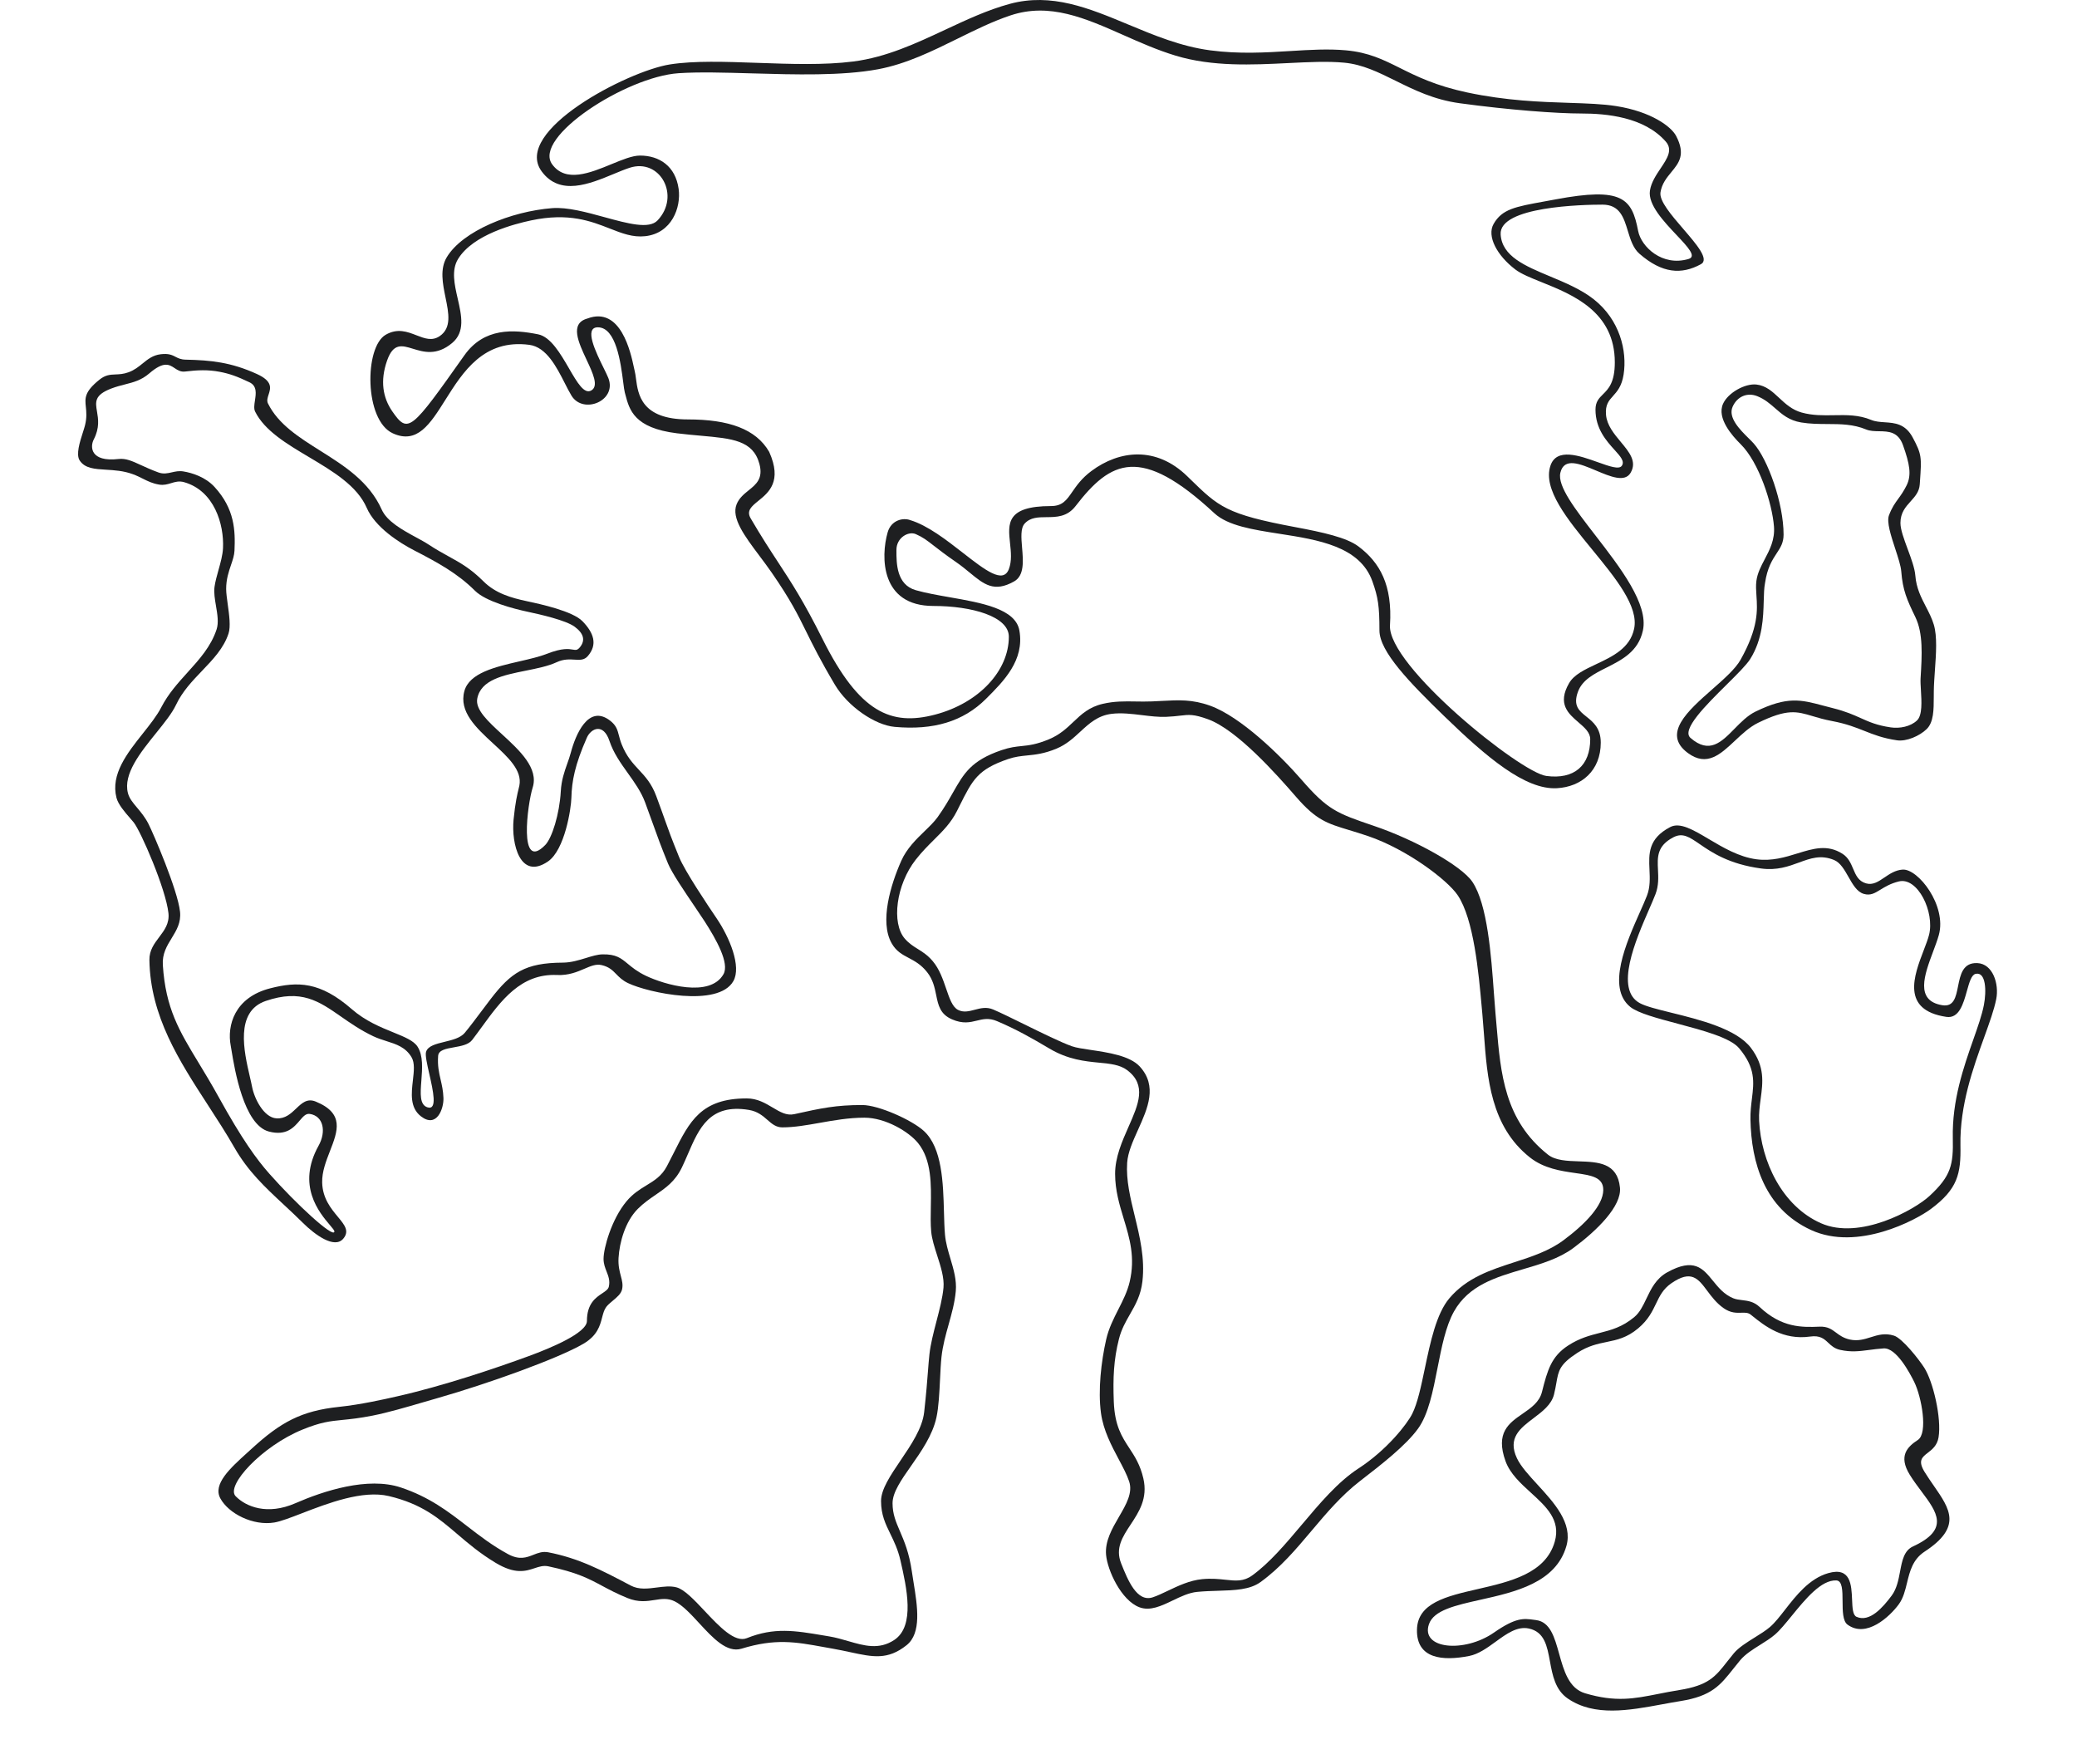 <svg width="524" height="445" viewBox="0 0 524 445" fill="none" xmlns="http://www.w3.org/2000/svg">
<path fill-rule="evenodd" clip-rule="evenodd" d="M112.403 75.068C111.688 71.567 110.93 67.858 112.719 64.883C116.707 58.252 128.981 53.31 139.306 52.505C143.127 52.207 147.965 53.535 152.518 54.785C158.369 56.391 163.749 57.867 165.894 55.599C171.758 49.399 166.529 39.793 158.804 42.337C157.588 42.737 156.243 43.296 154.822 43.886C148.731 46.413 141.253 49.517 136.648 43.221C129.222 33.069 158.309 17.944 168.996 16.255C175.103 15.289 182.991 15.568 191.18 15.858C199.411 16.15 207.947 16.452 215.284 15.511C223.606 14.445 231.09 10.947 238.48 7.493C243.86 4.978 249.19 2.487 254.757 0.975C265.278 -1.883 274.733 2.055 284.633 6.18C291.186 8.91 297.935 11.722 305.319 12.698C312.63 13.664 319.3 13.255 325.545 12.871C330.457 12.57 335.107 12.285 339.598 12.698C345.305 13.223 348.939 15.034 353.163 17.14C357.37 19.238 362.163 21.627 370.173 23.328C380.069 25.428 388.681 25.711 395.909 25.948C400.407 26.096 404.37 26.226 407.772 26.766C416.642 28.173 421.633 31.95 422.852 34.269C425.321 38.969 423.569 41.096 421.663 43.412C420.492 44.833 419.264 46.325 418.917 48.526C418.577 50.684 421.693 54.299 424.681 57.765C428.077 61.706 431.309 65.454 429.109 66.651C424.234 69.304 419.36 69.023 413.599 63.999C412.011 62.613 411.34 60.414 410.68 58.251C409.656 54.892 408.658 51.621 404.294 51.621C399.419 51.621 378.15 52.063 378.593 59.136C378.939 64.657 384.727 67.075 391.077 69.728C394.895 71.323 398.916 73.003 402.078 75.493C408.624 80.648 410.561 88.473 409.611 94.502C409.148 97.441 407.978 98.742 406.952 99.883C405.873 101.083 404.953 102.106 405.18 104.67C405.412 107.285 407.213 109.45 408.906 111.483C411.057 114.068 413.032 116.44 411.384 119.259C409.919 121.764 406.281 120.227 402.661 118.699C398.616 116.99 394.594 115.292 393.659 119.259C392.871 122.601 397.416 128.48 402.478 135.028C408.797 143.202 415.922 152.418 414.486 159.045C413.333 164.364 409.186 166.453 405.296 168.412C402.162 169.991 399.194 171.486 398.09 174.518C396.809 178.038 398.399 179.31 400.231 180.776C401.936 182.14 403.851 183.671 403.851 187.338C403.851 194.412 398.976 198.489 392.773 198.832C384.796 199.275 375.057 191.024 364.413 180.707C355.616 172.181 348.017 164.352 348.017 159.045C348.017 152.856 347.665 150.67 346.245 146.667C343.102 137.806 332.555 136.167 322.755 134.644C316.091 133.608 309.772 132.626 306.364 129.462C287.753 112.185 280.219 116.164 271.357 127.658C269.229 130.417 266.539 130.438 264.02 130.458C261.924 130.474 259.945 130.489 258.506 132.079C257.443 133.254 257.644 135.634 257.859 138.172C258.145 141.545 258.454 145.197 255.848 146.667C250.802 149.514 248.254 147.417 244.682 144.478C243.645 143.624 242.521 142.7 241.225 141.804C238.508 139.928 236.822 138.617 235.549 137.628C233.798 136.266 232.829 135.513 231.033 134.731C229.196 133.932 226.159 135.615 226.159 138.71C226.159 138.776 226.158 138.843 226.158 138.911C226.156 142.043 226.152 147.486 231.033 148.878C233.566 149.6 236.558 150.125 239.599 150.659C247.731 152.087 256.21 153.576 257.177 159.045C258.506 166.561 253.211 171.844 248.758 176.286C242.997 182.034 235.464 184.244 225.715 183.36C220.658 182.901 213.861 178.147 210.649 172.75C206.981 166.587 205.081 162.738 203.407 159.348C201.239 154.957 199.452 151.337 194.697 144.457C193.698 143.012 192.632 141.59 191.592 140.204C187.845 135.208 184.447 130.677 185.834 127.216C186.471 125.628 187.7 124.636 188.884 123.682C190.785 122.149 192.569 120.71 191.595 117.048C190.01 111.092 184.775 110.624 176.799 109.911C174.934 109.745 172.92 109.565 170.768 109.298C159.988 107.963 158.786 103.392 157.787 99.588C157.733 99.383 157.68 99.181 157.626 98.982C157.497 98.504 157.378 97.578 157.227 96.399C156.61 91.589 155.454 82.566 150.828 82.566C147.236 82.566 150.344 88.879 152.318 92.888C152.828 93.924 153.263 94.806 153.486 95.386C155.702 101.133 147.117 104.611 144.181 99.807C143.641 98.924 143.091 97.843 142.504 96.686C140.423 92.593 137.861 87.554 133.546 86.987C122.051 85.476 116.813 93.793 112.358 100.867C108.519 106.964 105.262 112.137 99.081 109.298C91.892 105.996 91.892 87.567 97.307 84.445C100.291 82.724 102.78 83.69 105.067 84.578C107.119 85.374 109.009 86.108 110.947 84.776C113.964 82.704 113.211 79.018 112.403 75.068ZM115.567 65.326C119.365 59.137 129.832 56.484 133.988 55.6C143.472 53.583 149.108 55.794 153.851 57.654C156.938 58.865 159.647 59.927 162.791 59.578C169.459 58.839 171.867 52.358 171.211 47.642C170.411 41.895 166.336 39.243 161.462 39.243C159.54 39.243 156.993 40.29 154.262 41.413C148.861 43.634 142.739 46.151 139.306 41.453C134.341 34.659 157.917 19.349 171.211 18.465C176.349 18.123 182.813 18.31 189.667 18.508C200.543 18.822 212.404 19.165 221.52 17.469C228.625 16.147 235.184 12.912 241.626 9.734C246.079 7.537 250.477 5.368 254.961 3.877C264.812 0.601 273.798 4.583 283.425 8.849C287.655 10.723 292.009 12.652 296.614 14.045C305.931 16.861 315.967 16.361 325.004 15.912C330.15 15.655 334.973 15.415 339.154 15.813C343.762 16.252 347.77 18.234 352.078 20.366C356.743 22.673 361.76 25.156 368.275 26.043C380.808 27.749 392.772 28.633 398.976 28.633C405.179 28.633 414.773 29.466 420.246 35.706C422.08 37.798 420.619 39.979 418.96 42.456C417.813 44.169 416.572 46.022 416.257 48.085C415.721 51.604 419.748 55.87 422.984 59.298C425.844 62.328 428.086 64.703 426.006 65.326C419.359 67.315 414.042 62.231 413.28 58.252C411.701 50.015 409.284 47.143 392.461 50.295C391.448 50.485 390.499 50.657 389.61 50.819C382.221 52.161 378.956 52.754 376.82 56.484C375.047 59.579 377.681 64.47 382.299 67.978C383.8 69.118 386.194 70.081 388.922 71.177C396.776 74.336 407.395 78.606 407.395 91.408C407.395 96.51 405.772 98.116 404.399 99.475C403.393 100.472 402.521 101.335 402.521 103.344C402.521 108.168 405.298 111.242 407.326 113.488C408.83 115.152 409.922 116.362 409.167 117.491C408.486 118.511 406.032 117.634 403.128 116.597C398.483 114.937 392.686 112.866 391.151 117.491C389.192 123.39 395.445 131.016 401.669 138.606C407.572 145.805 413.449 152.972 412.269 158.604C411.24 163.518 406.806 165.608 402.711 167.537C399.827 168.897 397.111 170.177 395.874 172.308C392.824 177.563 395.672 180.014 398.231 182.218C399.763 183.536 401.191 184.766 401.191 186.455C401.191 193.086 397.203 196.682 390.113 195.738C383.533 194.863 350.03 167.887 350.675 157.72C351.32 147.552 348.11 141.88 342.699 137.826C339.713 135.589 333.828 134.29 326.747 132.963C309.346 129.705 307.482 127.887 300.167 120.756C299.962 120.556 299.753 120.352 299.538 120.143C291.688 112.501 282.426 113.541 275.344 118.817C272.892 120.644 271.593 122.521 270.519 124.074C269.075 126.16 268.038 127.659 265.153 127.659C253.812 127.659 254.289 132.1 254.819 137.033C255.056 139.232 255.302 141.529 254.518 143.573C253.068 147.351 248.524 143.812 242.981 139.494C238.794 136.233 234.037 132.527 229.612 131.195C227.823 130.532 224.828 131.195 223.942 134.29C222.17 140.479 222.17 152.857 235.464 152.857C245.212 152.857 254.518 155.505 254.518 160.612C254.518 169.214 246.985 177.357 235.907 180.266C224.829 183.174 216.841 179.824 207.547 161.256C202.736 151.645 199.676 146.975 196.305 141.829C194.263 138.713 192.107 135.422 189.379 130.753C188.255 128.831 189.612 127.73 191.324 126.342C193.943 124.218 197.39 121.422 194.055 113.983C190.708 108.207 183.853 105.803 173.544 105.803C161.796 105.803 160.97 99.494 160.446 95.496C160.352 94.779 160.268 94.137 160.133 93.619C160.082 93.424 160.018 93.123 159.936 92.739C159.131 88.955 156.618 77.145 148.168 80.356C143.694 81.598 145.923 86.353 147.978 90.737C149.582 94.16 151.08 97.357 149.202 98.481C147.4 99.56 145.632 96.512 143.573 92.965C141.413 89.242 138.933 84.969 135.761 84.335C129.565 83.097 122.14 82.588 117.15 89.64C103.7 108.649 102.97 109.533 98.982 103.786C96.563 100.301 95.871 96.042 97.652 90.966C99.233 86.461 101.389 87.121 104.178 87.975C106.863 88.796 110.136 89.798 114.048 86.545C117.402 83.757 116.443 79.567 115.472 75.328C114.655 71.759 113.83 68.155 115.567 65.326Z" fill="#1E1F21"/>
<path fill-rule="evenodd" clip-rule="evenodd" d="M448.84 100.358C450.43 101.838 452.095 103.389 454.546 104.068C457.312 104.835 460.017 104.786 462.687 104.739C465.848 104.682 468.961 104.627 472.07 105.925C473.115 106.361 474.29 106.44 475.495 106.521C478.022 106.689 480.681 106.867 482.557 110.371C484.849 114.652 484.802 115.334 484.38 121.463C484.364 121.701 484.347 121.947 484.329 122.202C484.203 124.052 483.14 125.234 482.039 126.457C480.772 127.864 479.455 129.327 479.455 131.928C479.455 133.574 480.354 136.002 481.275 138.489C482.162 140.883 483.069 143.332 483.213 145.19C483.458 148.355 484.68 150.718 485.881 153.038C486.638 154.501 487.386 155.948 487.874 157.568C488.764 160.517 488.452 164.899 488.155 169.081C488.024 170.929 487.895 172.738 487.874 174.367C487.869 174.831 487.867 175.295 487.866 175.755C487.858 179.067 487.85 182.198 486.055 183.934C484.283 185.647 480.981 187.104 478.569 186.745C474.992 186.213 472.745 185.32 470.393 184.386C468.159 183.497 465.829 182.572 462.173 181.882C460.187 181.508 458.644 181.048 457.291 180.644C453.257 179.441 450.914 178.742 443.562 182.324C441.412 183.372 439.529 185.14 437.712 186.845C434.035 190.297 430.628 193.494 425.83 189.954C419.245 185.095 425.804 179.319 431.987 173.874C434.951 171.264 437.829 168.73 439.131 166.41C443.679 158.307 443.375 153.86 443.129 150.255C443.039 148.942 442.957 147.741 443.119 146.516C443.377 144.568 444.28 142.852 445.206 141.09C446.484 138.66 447.807 136.143 447.55 132.812C447.107 127.065 443.821 116.68 439.131 112.034C437.02 109.943 433.073 105.511 434.7 101.866C435.943 99.081 440.26 96.667 443.151 97.003C445.535 97.281 447.145 98.779 448.84 100.358ZM447.867 103.004C449.626 104.542 451.363 106.06 454.405 106.566C456.671 106.943 458.871 106.953 461.032 106.964C464.349 106.979 467.573 106.994 470.801 108.335C471.783 108.743 472.923 108.762 474.075 108.782C476.45 108.824 478.88 108.866 480.106 112.313C481.782 117.025 482.322 119.829 480.993 122.481C480.242 123.979 479.551 124.929 478.899 125.825C478.071 126.964 477.305 128.017 476.561 129.996C475.928 131.68 477.073 135.17 478.149 138.451C478.867 140.642 479.555 142.739 479.663 144.143C480.031 148.923 481.121 151.329 483.208 155.637C485.215 159.779 484.901 165.174 484.537 171.109C484.489 171.902 484.553 172.97 484.624 174.132C484.796 176.99 485.003 180.417 483.651 181.719C482.003 183.307 479.247 183.818 477.004 183.488C473.501 182.971 471.584 182.109 469.444 181.148C467.623 180.329 465.641 179.438 462.381 178.625C461.529 178.412 460.733 178.2 459.978 177.999C454.311 176.491 450.94 175.593 442.884 179.509C440.896 180.475 439.21 182.191 437.589 183.841C434.281 187.208 431.248 190.295 426.488 186.14C424.13 184.082 430.349 177.916 435.594 172.717C438.234 170.1 440.627 167.727 441.555 166.247C444.707 161.214 444.853 155.786 444.967 151.556C445.013 149.841 445.054 148.322 445.288 147.107C445.864 143.173 447.156 141.21 448.237 139.565C449.187 138.122 449.974 136.925 449.974 134.859C449.974 126.902 445.986 115.85 442.441 111.871C442.105 111.495 441.663 111.058 441.175 110.575C438.996 108.42 435.886 105.345 437.123 102.587C438.281 100.007 440.816 98.933 443.327 99.935C445.223 100.692 446.551 101.853 447.867 103.004Z" fill="#1E1F21"/>
<path fill-rule="evenodd" clip-rule="evenodd" d="M431.103 211.658C434.662 213.77 438.725 216.181 443.113 216.758C447.031 217.273 450.389 216.235 453.497 215.274C457.477 214.044 461.046 212.941 464.856 215.387C466.326 216.33 466.937 217.772 467.522 219.152C468.204 220.759 468.85 222.282 470.774 222.835C472.501 223.331 473.894 222.387 475.413 221.356C476.742 220.455 478.167 219.489 479.996 219.361C483.919 219.089 491.217 228.475 489.133 235.896C488.775 237.172 488.242 238.594 487.691 240.065C485.517 245.874 483.063 252.427 489.997 253.569C492.94 254.054 493.447 251.513 493.989 248.794C494.567 245.896 495.185 242.797 498.834 242.945C502.76 243.103 504.39 248.197 503.622 252.04C503.086 254.723 501.914 257.973 500.585 261.656C497.83 269.297 494.404 278.797 494.595 288.945C494.73 296.136 493.898 299.961 487.079 305.014C483.391 307.747 468.644 315.69 456.9 310.278C445.157 304.865 441.835 293.334 441.616 282.415C441.578 280.491 441.788 278.779 441.987 277.162C442.502 272.962 442.94 269.398 438.743 264.408C436.52 261.765 429.639 259.933 423.217 258.223C418.077 256.855 413.231 255.565 411.297 253.999C405.254 249.105 410.304 237.768 413.734 230.069C414.423 228.522 415.047 227.122 415.502 225.95C416.344 223.784 416.242 221.548 416.142 219.363C415.96 215.377 415.786 211.56 421.365 208.637C423.833 207.344 427.159 209.318 431.103 211.658ZM428.806 212.93C431.85 215.019 436.168 217.981 444.313 219.083C448.301 219.623 451.218 218.552 453.876 217.576C456.775 216.511 459.366 215.559 462.703 216.937C464.298 217.596 465.327 219.408 466.348 221.208C467.425 223.106 468.494 224.989 470.208 225.488C471.887 225.978 472.972 225.311 474.416 224.423C475.572 223.712 476.959 222.859 479.065 222.346C483.801 221.191 488.139 230.075 486.669 235.839C486.389 236.935 485.881 238.259 485.328 239.703C482.88 246.086 479.535 254.808 491.047 256.514C494.264 256.991 495.326 253.194 496.232 249.957C496.832 247.811 497.364 245.912 498.408 245.667C501.028 245.051 501.207 249.958 500.502 253.558C500.012 256.055 498.989 258.969 497.838 262.246C495.428 269.108 492.46 277.56 492.669 287.099C492.816 293.839 492.232 296.653 486.797 301.684C483.004 305.196 469.183 312.911 459.383 308.558C449.584 304.205 444.329 293.002 443.803 282.766C443.704 280.829 443.952 278.984 444.197 277.163C444.752 273.042 445.29 269.04 441.749 264.351C438.107 259.529 428.78 257.223 421.644 255.46C418.21 254.611 415.283 253.887 413.743 253.069C407.233 249.612 412.669 237.132 416.056 229.357C416.694 227.893 417.259 226.595 417.658 225.557C418.485 223.404 418.383 221.337 418.288 219.41C418.131 216.212 417.992 213.4 422.154 211.219C424.512 209.984 426.188 211.134 428.806 212.93Z" fill="#1E1F21"/>
<path fill-rule="evenodd" clip-rule="evenodd" d="M62.356 366.48C62.72 366.15 63.083 365.822 63.44 365.495C70.761 358.794 75.941 355.892 85.596 354.885C91.014 354.32 97.077 352.945 99.753 352.338C99.922 352.3 100.078 352.265 100.219 352.233C111.74 349.633 125.034 345.159 133.453 342.065C138.858 340.078 148.076 336.266 148.076 333.223C148.076 328.824 150.307 327.336 151.942 326.246C152.771 325.694 153.447 325.243 153.6 324.567C153.939 323.067 153.495 321.933 153.031 320.747C152.656 319.79 152.268 318.799 152.268 317.554C152.268 314.835 154.28 307.583 158.04 303.062C159.68 301.091 161.439 300.019 163.096 299.008C165.088 297.794 166.934 296.669 168.253 294.18C168.881 292.996 169.46 291.844 170.018 290.734C173.981 282.853 176.885 277.08 188.4 277.08C191.065 277.08 193.098 278.293 194.947 279.396C196.789 280.494 198.447 281.484 200.364 281.058C207.244 279.532 210.892 278.752 217.542 278.752C221.619 278.753 230.047 282.51 233.083 285.297C237.709 289.544 237.951 298.422 238.149 305.732C238.206 307.824 238.26 309.787 238.411 311.477C238.595 313.526 239.188 315.518 239.778 317.502C240.584 320.213 241.385 322.908 241.132 325.708C240.87 328.602 240.106 331.329 239.335 334.082C238.588 336.748 237.835 339.44 237.523 342.332C237.356 343.89 237.261 345.834 237.162 347.872C236.995 351.291 236.816 354.973 236.257 357.538C235.275 362.051 232.409 366.14 229.838 369.808C227.373 373.325 225.179 376.455 225.179 379.199C225.179 381.933 226.022 383.893 227.04 386.259C228.11 388.747 229.373 391.683 230.054 396.44C230.18 397.324 230.33 398.245 230.482 399.185C231.453 405.167 232.553 411.952 228.724 415.008C223.956 418.813 220.192 418.001 214.513 416.776C213.167 416.486 211.713 416.173 210.113 415.892C209.31 415.751 208.536 415.61 207.784 415.474C200.72 414.19 195.634 413.266 187.071 415.892C183.379 417.024 179.836 413.184 176.41 409.47C174.31 407.193 172.253 404.964 170.232 403.956C168.488 403.086 166.908 403.335 165.165 403.609C163.22 403.915 161.072 404.253 158.268 403.106C155.584 402.008 153.697 400.996 151.926 400.046C148.55 398.235 145.593 396.649 138.327 395.114C137.099 394.855 136.033 395.206 134.858 395.593C132.617 396.332 129.974 397.202 125.034 394.23C121.058 391.838 118.152 389.357 115.413 387.019C110.686 382.983 106.459 379.375 98.095 377.394C91.48 375.827 82.711 379.209 76.18 381.728C73.287 382.844 70.833 383.791 69.2 384.062C63.883 384.946 57.679 381.852 55.579 377.959C53.645 374.373 58.092 370.344 62.356 366.48ZM59.451 377.431C56.859 374.788 66.098 364.789 76.29 360.632C80.973 358.722 83.243 358.498 86.406 358.184C88.349 357.992 90.63 357.766 94.015 357.096C97.817 356.343 102.418 355 106.789 353.724C108.022 353.364 109.237 353.009 110.41 352.675C122.818 349.138 140.828 342.712 147.19 338.971C150.721 336.894 151.371 334.399 151.911 332.328C152.175 331.313 152.413 330.4 152.95 329.687C153.362 329.141 153.975 328.631 154.601 328.11C155.627 327.257 156.685 326.376 156.938 325.266C157.209 324.076 156.942 323.064 156.628 321.879C156.307 320.664 155.937 319.266 156.052 317.309C156.279 313.443 157.725 308.124 160.926 304.931C162.389 303.471 163.911 302.428 165.385 301.419C167.929 299.676 170.328 298.032 172.025 294.517C172.567 293.394 173.065 292.239 173.56 291.093C176.371 284.578 179.056 278.353 188.924 279.982C191.141 280.348 192.445 281.485 193.623 282.512C194.756 283.5 195.773 284.386 197.373 284.386C200.389 284.386 203.533 283.828 206.816 283.245C210.403 282.609 214.156 281.943 218.089 281.943C223.407 281.943 229.308 285.493 231.616 288.35C235.054 292.607 234.94 298.816 234.836 304.479C234.796 306.676 234.757 308.791 234.928 310.678C235.095 312.523 235.759 314.591 236.433 316.69C237.335 319.495 238.254 322.358 238.03 324.824C237.795 327.405 237.026 330.361 236.253 333.331C235.509 336.189 234.762 339.06 234.485 341.623C234.326 343.089 234.223 344.431 234.103 346.01C233.918 348.427 233.692 351.398 233.156 356.212C232.703 360.279 229.87 364.463 227.209 368.392C224.665 372.15 222.277 375.676 222.277 378.647C222.277 382.123 223.394 384.415 224.627 386.944C225.55 388.839 226.538 390.867 227.169 393.623C228.724 400.419 230.94 410.145 225.622 413.682C221.774 416.241 218.022 415.15 213.988 413.978C212.449 413.53 210.869 413.07 209.227 412.797C208.721 412.713 208.225 412.63 207.739 412.548C200.551 411.335 195.327 410.454 188.4 413.24C185.378 414.455 181.462 410.294 177.777 406.378C175.159 403.596 172.657 400.937 170.675 400.419C169.13 400.015 167.427 400.236 165.702 400.459C163.458 400.75 161.176 401.045 159.154 399.977C151.621 395.998 145.96 393.062 138.327 391.578C136.884 391.297 135.739 391.748 134.565 392.211C132.834 392.893 131.04 393.601 128.135 392.02C124.2 389.878 121.018 387.422 117.866 384.988C113.063 381.279 108.329 377.623 101.105 375.221C92.773 372.45 81.607 376.105 74.517 379.2C67.427 382.294 62.043 380.074 59.451 377.431Z" fill="#1E1F21"/>
<path fill-rule="evenodd" clip-rule="evenodd" d="M403.577 336.243C406.489 335.495 409.296 334.773 412.347 332.209C413.704 331.069 414.513 329.375 415.365 327.59C416.537 325.135 417.79 322.509 420.664 320.925C427.378 317.225 429.602 319.957 432.135 323.07C433.498 324.744 434.95 326.529 437.24 327.482C437.951 327.777 438.721 327.87 439.521 327.966C440.948 328.138 442.47 328.321 443.919 329.685C449.532 334.968 454.595 334.839 459.055 334.661C461.095 334.58 462.114 335.339 463.225 336.168C464.125 336.84 465.087 337.557 466.701 337.909C468.717 338.348 470.347 337.835 471.97 337.324C473.763 336.76 475.549 336.198 477.836 336.927C479.924 337.592 484.102 342.877 485.485 345.051C487.708 348.546 489.865 357.741 489.074 362.565C488.734 364.641 487.463 365.623 486.371 366.466C484.925 367.584 483.792 368.459 485.554 371.313C486.31 372.538 487.111 373.693 487.879 374.801C491.946 380.665 495.076 385.179 485.559 391.401C482.556 393.364 481.828 396.354 481.118 399.27C480.642 401.227 480.174 403.15 479.032 404.705C476.736 407.832 470.841 413.312 466.1 409.818C464.886 408.922 464.871 406.353 464.856 403.906C464.841 401.254 464.826 398.745 463.284 398.674C459.466 398.497 455.474 403.387 452.05 407.582C450.487 409.497 449.042 411.268 447.785 412.345C446.698 413.277 445.394 414.093 444.082 414.913C442.199 416.091 440.3 417.279 439.002 418.836C438.369 419.596 437.796 420.318 437.255 421.002C433.99 425.123 431.827 427.853 423.948 429.111C422.435 429.353 420.894 429.638 419.34 429.924C410.987 431.466 402.265 433.076 395.537 428.47C392.354 426.291 391.67 422.57 391.029 419.087C390.318 415.22 389.661 411.647 385.699 410.801C382.783 410.178 380.103 412.125 377.341 414.132C375.209 415.681 373.028 417.266 370.651 417.732C364.029 419.03 357.344 418.507 357.483 411.104C357.611 404.346 364.903 402.671 372.829 400.851C381.048 398.963 389.948 396.919 392.247 388.888C393.803 383.448 390.095 380.071 386.246 376.564C383.645 374.195 380.98 371.767 379.831 368.605C377.211 361.395 380.694 358.993 384.136 356.619C386.261 355.153 388.371 353.697 389.018 351.127C390.412 345.594 391.395 342.162 395.608 339.424C398.49 337.55 401.072 336.887 403.577 336.243ZM405.338 338.525C407.944 337.991 410.447 337.477 413.31 335.066C415.834 332.94 416.855 330.81 417.797 328.844C418.714 326.933 419.556 325.177 421.633 323.732C426.681 320.219 428.415 322.537 430.709 325.606C431.804 327.07 433.027 328.705 434.798 329.959C436.597 331.234 438.077 331.187 439.309 331.147C440.231 331.118 441.015 331.093 441.69 331.631C441.824 331.738 441.961 331.849 442.102 331.961C445.196 334.444 449.783 338.123 456.667 337.156C459.198 336.8 460.195 337.737 461.255 338.733C462.021 339.453 462.82 340.203 464.254 340.518C467.033 341.128 469.093 340.858 471.561 340.536C472.662 340.391 473.845 340.237 475.209 340.145C478.428 339.928 481.829 346.379 482.918 348.572C484.797 352.355 486.458 361.537 483.85 363.238C481.242 364.939 478.867 367.241 481.8 372.002C482.699 373.461 483.735 374.845 484.724 376.167C488.701 381.482 491.937 385.807 482.619 390.1C480.356 391.143 479.878 393.677 479.363 396.405C478.962 398.527 478.539 400.767 477.237 402.514C475.039 405.46 471.698 409.32 468.387 407.857C467.419 407.43 467.343 405.605 467.257 403.538C467.099 399.773 466.908 395.206 461.235 396.837C456.473 398.205 453.165 402.447 450.348 406.059C449 407.787 447.765 409.37 446.537 410.426C445.505 411.313 444.128 412.171 442.72 413.047C440.709 414.299 438.635 415.591 437.409 417.066C436.776 417.828 436.219 418.539 435.699 419.202C432.762 422.949 431.033 425.154 423.639 426.332C421.698 426.642 419.953 426.987 418.313 427.312C412.235 428.514 407.616 429.429 399.901 427.141C395.787 425.921 394.533 421.422 393.346 417.165C392.196 413.041 391.109 409.145 387.548 408.68C387.364 408.656 387.184 408.632 387.007 408.607C384.397 408.246 382.444 407.977 376.902 411.832C369.445 417.022 358.334 416.005 360.51 409.702C361.725 406.182 367.195 404.958 373.481 403.552C382.22 401.596 392.536 399.288 395.188 389.968C396.819 384.235 392.091 379.083 387.868 374.482C385.713 372.134 383.69 369.929 382.71 367.864C380.278 362.738 383.543 360.274 386.894 357.745C389.133 356.056 391.411 354.337 392.053 351.775C392.341 350.623 392.51 349.651 392.66 348.796C393.191 345.748 393.464 344.185 397.93 341.276C400.687 339.479 403.052 338.994 405.338 338.525Z" fill="#1E1F21"/>
<path fill-rule="evenodd" clip-rule="evenodd" d="M257.748 188.198C259.588 188.009 261.436 187.82 264.635 186.49C267.385 185.346 269.128 183.691 270.815 182.09C272.824 180.182 274.754 178.349 278.213 177.548C281.165 176.864 283.715 176.906 286.444 176.951C287.769 176.972 289.135 176.994 290.61 176.935C291.475 176.9 292.298 176.856 293.089 176.813C297.394 176.581 300.801 176.398 305.305 178.019C313.003 180.79 323.007 190.534 328.3 196.626C334.952 204.283 337.106 205.111 346.678 208.354C356.988 211.847 368.702 218.387 371.443 222.425C375.276 228.073 376.218 241.146 376.888 250.452C377.025 252.35 377.151 254.092 377.287 255.582C377.385 256.655 377.476 257.728 377.567 258.798C378.59 270.84 379.587 282.582 390.508 291.249C392.407 292.757 395.344 292.856 398.311 292.956C403.152 293.12 408.073 293.286 408.696 299.581C409.16 304.272 402.895 310.401 396.919 314.831C393.326 317.494 388.798 318.827 384.261 320.164C377.402 322.184 370.521 324.21 366.811 330.847C364.735 334.561 363.703 339.816 362.675 345.049C361.523 350.912 360.377 356.747 357.774 360.355C354.676 364.648 348.506 369.44 343.163 373.566C338.383 377.257 334.625 381.717 330.897 386.139C326.959 390.812 323.055 395.445 318.016 399.087C315.319 401.036 311.55 401.153 307.302 401.283C305.61 401.335 303.842 401.39 302.035 401.563C299.958 401.763 297.9 402.751 295.876 403.722C292.984 405.11 290.162 406.465 287.452 405.441C282.846 403.701 279.407 396.113 279.05 392.246C278.729 388.764 280.574 385.594 282.316 382.601C284.125 379.495 285.823 376.578 284.869 373.701C284.305 371.998 283.318 370.143 282.251 368.135C280.424 364.701 278.361 360.821 277.766 356.488C276.971 350.698 277.826 343.386 279.073 337.898C279.714 335.078 280.942 332.664 282.148 330.292C283.288 328.05 284.409 325.846 284.995 323.374C286.457 317.208 284.992 312.37 283.502 307.45C282.425 303.895 281.335 300.297 281.327 296.123C281.319 291.919 283.088 287.918 284.718 284.234C287.215 278.59 289.384 273.688 284.335 269.929C282.518 268.576 280.127 268.343 277.293 268.067C273.734 267.72 269.476 267.305 264.778 264.519C260.204 261.808 256.39 259.649 251.529 257.586C249.477 256.716 247.995 257.08 246.445 257.462C244.729 257.884 242.929 258.326 240.179 257.139C237.169 255.838 236.706 253.565 236.188 251.025C235.806 249.148 235.394 247.125 233.903 245.24C232.356 243.284 230.741 242.43 229.234 241.633C227.61 240.774 226.111 239.981 224.953 237.948C221.86 232.518 224.71 223.129 227.387 217.125C228.773 214.018 231.154 211.711 233.291 209.642C234.544 208.427 235.714 207.294 236.548 206.13C238.226 203.787 239.399 201.724 240.444 199.888C243.176 195.086 245.023 191.838 252.68 189.228C254.818 188.499 256.28 188.349 257.748 188.198ZM259.163 190.565C261.237 190.358 263.44 190.137 266.553 188.842C269.037 187.809 270.823 186.162 272.552 184.566C274.807 182.487 276.965 180.496 280.447 180.07C282.945 179.765 285.585 180.087 288.175 180.403C290.235 180.655 292.264 180.903 294.164 180.828C295.705 180.766 296.816 180.636 297.741 180.528C299.99 180.264 301.144 180.128 304.733 181.425C312.046 184.068 322.001 195.263 327.032 201.065C332.08 206.887 334.825 207.717 340.352 209.389C341.749 209.812 343.323 210.288 345.157 210.912C354.951 214.245 365.135 221.959 367.741 225.804C371.827 231.835 373.048 245.44 373.819 254.041C373.876 254.676 373.931 255.284 373.984 255.859C374.132 257.469 374.253 259.114 374.376 260.776C375.205 272.032 376.094 284.108 385.94 291.942C389.496 294.771 393.832 295.393 397.417 295.907C401.463 296.488 404.552 296.931 404.485 300.254C404.409 304.042 400.089 308.671 394.417 312.882C390.775 315.586 386.424 316.994 382.033 318.414C376.095 320.336 370.087 322.28 365.669 327.482C362.366 331.373 360.85 338.603 359.463 345.224C358.519 349.725 357.635 353.944 356.288 356.639C354.985 359.245 349.908 365.754 342.739 370.416C337.537 373.799 332.963 379.228 328.441 384.595C324.366 389.431 320.333 394.217 315.922 397.411C313.739 398.991 311.767 398.78 309.195 398.505C307.548 398.329 305.655 398.126 303.304 398.35C300.154 398.651 297.204 400.058 294.596 401.302C293.238 401.949 291.973 402.553 290.821 402.933C286.803 404.258 284.509 398.52 282.864 394.409L282.855 394.385C281.315 390.535 283.203 387.675 285.243 384.583C287.345 381.398 289.609 377.968 288.457 372.959C287.661 369.496 286.278 367.384 284.915 365.304C283.05 362.457 281.224 359.669 280.995 353.56C280.769 347.519 280.971 342.998 282.296 337.766C282.919 335.303 284.004 333.408 285.083 331.522C286.453 329.129 287.814 326.75 288.217 323.242C288.884 317.445 287.555 311.987 286.272 306.716C285.157 302.141 284.078 297.706 284.368 293.316C284.543 290.687 285.813 287.871 287.109 284.998C289.556 279.573 292.094 273.946 287.512 268.999C285.022 266.309 279.516 265.494 275.204 264.855C273.225 264.562 271.498 264.306 270.429 263.923C267.614 262.916 262.796 260.545 258.373 258.369C255.313 256.864 252.442 255.451 250.554 254.647C248.883 253.936 247.356 254.338 245.891 254.724C244.469 255.098 243.105 255.457 241.726 254.765C240.289 254.044 239.556 251.899 238.711 249.426C237.91 247.082 237.008 244.443 235.311 242.447C234.015 240.923 232.771 240.148 231.559 239.393C230.457 238.708 229.382 238.038 228.318 236.838C224.805 232.875 226.11 223.132 231.03 216.853C232.605 214.844 234.178 213.282 235.662 211.81C237.887 209.601 239.91 207.593 241.431 204.577C241.676 204.091 241.909 203.625 242.133 203.177C245.384 196.676 246.679 194.086 254.355 191.468C256.108 190.871 257.599 190.722 259.163 190.565Z" fill="#1E1F21"/>
<path fill-rule="evenodd" clip-rule="evenodd" d="M20.896 109.118C21.114 108.438 21.312 107.821 21.437 107.324C21.939 105.331 21.789 103.897 21.66 102.661C21.427 100.433 21.261 98.844 25.092 95.773C26.61 94.556 27.8 94.508 29.146 94.454C30.106 94.415 31.146 94.373 32.441 93.902C33.907 93.369 34.967 92.51 35.993 91.679C37.304 90.616 38.56 89.597 40.541 89.36C42.554 89.118 43.416 89.562 44.278 90.007C44.947 90.352 45.616 90.697 46.823 90.723C53.239 90.863 58.26 91.372 64.783 94.33C68.855 96.176 68.284 97.934 67.766 99.53C67.508 100.325 67.262 101.081 67.612 101.788C70.213 107.038 75.406 110.305 80.797 113.698C86.841 117.501 93.134 121.462 96.303 128.548C97.655 131.57 101.611 133.721 104.966 135.545C106.158 136.193 107.274 136.8 108.17 137.39C110.043 138.622 111.668 139.518 113.192 140.359C116.143 141.986 118.716 143.404 121.974 146.652C125.05 149.717 129.037 150.824 132.854 151.639C136.401 152.395 144.475 154.156 146.96 156.717C149.803 159.648 150.82 162.578 148.293 165.503C147.388 166.55 146.295 166.482 144.955 166.399C143.692 166.32 142.209 166.228 140.455 167.041C138.278 168.051 135.476 168.613 132.657 169.179C127.006 170.312 121.289 171.459 120.402 176.251C119.892 179.012 123.142 181.999 126.669 185.241C131.093 189.307 135.954 193.774 134.379 198.699C133.11 202.672 130.725 220.159 137.556 213.159C139.244 211.431 141.152 205.418 141.478 199.63C141.637 196.79 142.391 194.665 143.103 192.658C143.435 191.72 143.759 190.808 144.008 189.861C145.169 185.46 148.403 177.501 153.935 181.798C155.487 183.004 155.773 184.103 156.148 185.547C156.32 186.208 156.51 186.942 156.85 187.791C158.07 190.84 159.636 192.524 161.189 194.194C162.791 195.916 164.379 197.624 165.559 200.801C166.572 203.528 167.205 205.309 167.742 206.819C168.703 209.526 169.355 211.361 171.333 216.212C172.766 219.73 178.625 228.465 180.76 231.606C184.108 236.533 187.087 243.82 185.02 247.486C181.224 254.216 163.593 250.461 158.444 247.996C157.022 247.315 156.22 246.496 155.467 245.726C154.525 244.764 153.66 243.88 151.754 243.445C150.365 243.128 149.027 243.701 147.441 244.38C145.616 245.163 143.463 246.085 140.527 245.951C131.411 245.536 126.409 252.399 121.557 259.058C120.744 260.173 119.936 261.282 119.113 262.351C118.198 263.539 116.288 263.878 114.502 264.196C112.493 264.553 110.641 264.883 110.535 266.359C110.355 268.851 110.752 270.568 111.162 272.341C111.481 273.718 111.807 275.13 111.877 276.967C111.979 279.632 110.196 284.694 106.204 281.604C103.371 279.411 103.787 275.814 104.167 272.52C104.43 270.252 104.675 268.128 103.832 266.704C102.326 264.159 99.997 263.42 97.498 262.627C96.404 262.28 95.278 261.922 94.173 261.398C90.977 259.882 88.408 258.093 86.039 256.443C80.46 252.557 75.99 249.444 67.043 252.496C59.224 255.163 61.565 265.264 63.037 271.618C63.259 272.575 63.461 273.447 63.605 274.196C64.171 277.127 66.553 281.916 69.748 282.113C71.97 282.25 73.387 280.902 74.711 279.641C76.154 278.267 77.488 276.997 79.638 277.872C86.952 280.849 85.208 285.328 83.255 290.342C82.261 292.898 81.212 295.592 81.28 298.297C81.38 302.303 83.523 304.886 85.235 306.948C86.947 309.012 88.227 310.554 86.593 312.478C84.384 315.078 79.492 311.527 76.406 308.464C74.747 306.818 73.128 305.31 71.561 303.852C66.825 299.441 62.565 295.475 59.121 289.454C57.058 285.846 54.773 282.326 52.487 278.804C45.208 267.589 37.914 256.353 37.693 242.167C37.654 239.711 38.917 238.04 40.163 236.391C41.476 234.654 42.77 232.942 42.499 230.361C41.861 224.27 35.495 209.624 33.715 207.437C33.451 207.113 33.136 206.751 32.797 206.361C31.488 204.857 29.82 202.939 29.384 201.239C27.869 195.317 32.1 189.984 36.046 185.012C37.854 182.735 39.601 180.533 40.709 178.384C42.456 174.994 44.914 172.276 47.328 169.608C50.31 166.311 53.224 163.09 54.645 158.768C55.204 157.068 54.846 154.949 54.491 152.848C54.205 151.153 53.921 149.471 54.122 148.032C54.307 146.708 54.709 145.271 55.116 143.816C55.643 141.933 56.178 140.02 56.262 138.282C56.555 132.276 54.063 123.794 46.444 121.63C45.17 121.268 44.183 121.57 43.174 121.878C42.262 122.156 41.332 122.44 40.155 122.244C38.463 121.962 37.319 121.39 36.074 120.767C35.304 120.382 34.496 119.978 33.495 119.61C31.161 118.752 28.835 118.612 26.753 118.487C23.86 118.313 21.436 118.167 20.109 116.165C19.116 114.668 20.131 111.503 20.896 109.118ZM29.922 115.784C22.765 116.606 22.699 112.701 23.651 110.859C25.17 107.92 24.787 105.664 24.473 103.815C24.058 101.377 23.765 99.647 28.115 97.994C29.322 97.535 30.451 97.247 31.53 96.972C33.693 96.42 35.657 95.919 37.661 94.195C41.317 91.05 42.68 91.951 44.062 92.865C44.809 93.359 45.563 93.857 46.687 93.722C49.891 93.336 52.48 93.234 55.393 93.787C57.943 94.27 59.805 94.945 62.929 96.43C64.874 97.356 64.587 99.258 64.321 101.02C64.16 102.088 64.007 103.105 64.362 103.822C66.751 108.64 72.316 111.952 77.959 115.309C83.99 118.898 90.11 122.54 92.532 128.13C94.638 132.991 100.713 136.889 104.407 138.795C110.41 141.891 115.398 144.604 119.826 149.012C122.581 151.756 129.649 153.581 133.071 154.309C136.25 154.985 142.792 156.463 145.005 158.114C147.284 159.815 147.709 161.532 146.32 163.254C145.669 164.062 145.281 163.996 144.521 163.867C143.514 163.697 141.855 163.415 138.067 164.899C136.101 165.67 133.627 166.239 131.071 166.827C124.981 168.228 118.424 169.736 117.156 174.33C115.718 179.535 120.163 183.629 124.415 187.544C128.18 191.011 131.793 194.338 131.029 198.172C130.99 198.371 130.929 198.616 130.853 198.923C130.544 200.176 129.983 202.45 129.567 206.757C128.973 212.894 131.24 222.077 138.217 217.33C142.501 214.414 144.089 203.973 144.156 201.217C144.258 197.049 145.03 192.953 148.058 186.08C149.092 183.734 152.216 182.284 153.759 186.91C154.778 189.968 156.604 192.52 158.415 195.052C160.091 197.395 161.755 199.721 162.755 202.413C163.622 204.748 164.249 206.497 164.809 208.06C165.884 211.062 166.713 213.376 168.527 217.825C169.462 220.12 172.716 224.917 175.292 228.716C176.251 230.13 177.116 231.405 177.733 232.362C180.734 237.016 184.076 243 182.528 245.741C179.122 251.769 167.584 248.364 162.97 246.158C160.782 245.113 159.487 244.04 158.386 243.127C156.667 241.702 155.42 240.669 151.981 240.744C150.735 240.771 149.346 241.197 147.847 241.658C146.038 242.214 144.068 242.819 141.996 242.83C132.434 242.879 128.916 245.36 123.77 252.032C123.181 252.796 122.455 253.765 121.681 254.798C120.164 256.82 118.465 259.086 117.256 260.535C116.173 261.832 114.112 262.334 112.152 262.811C110.008 263.333 107.985 263.826 107.499 265.3C107.223 266.137 107.743 268.426 108.309 270.923C109.278 275.193 110.385 280.072 107.891 279.344C105.828 278.742 106.05 275.878 106.303 272.608C106.535 269.611 106.794 266.273 105.343 264.024C104.371 262.516 102.079 261.584 99.25 260.433C96.057 259.135 92.18 257.559 88.746 254.562C80.739 247.576 75.096 247.544 68.193 249.302C59.161 251.601 57.226 258.697 58.215 263.818C58.264 264.072 58.327 264.463 58.409 264.962C59.171 269.62 61.484 283.768 67.832 285.437C72.265 286.602 74.155 284.38 75.606 282.674C76.457 281.675 77.156 280.853 78.128 280.99C81.553 281.476 82.396 285.377 80.371 289.017C74.773 299.075 80.591 305.926 83.217 309.018C83.917 309.842 84.39 310.399 84.359 310.678C84.162 312.447 74.61 303.605 67.963 296.09C64.755 292.462 61.077 287.439 55.113 276.638C53.334 273.417 51.663 270.665 50.138 268.152C45.209 260.031 41.791 254.398 41.08 243.43C40.897 240.594 42.115 238.606 43.313 236.65C44.52 234.68 45.707 232.743 45.421 230.006C44.851 224.552 38.667 210.216 37.467 207.85C36.593 206.129 35.53 204.865 34.582 203.739C33.527 202.485 32.616 201.402 32.27 200.048C31.044 195.256 35.416 189.835 39.388 184.91C41.452 182.351 43.407 179.926 44.412 177.794C46.009 174.408 48.528 171.777 50.987 169.209C53.747 166.328 56.431 163.526 57.651 159.824C58.234 158.054 57.825 155.108 57.457 152.456C57.253 150.986 57.062 149.607 57.058 148.568C57.051 146.134 57.7 144.226 58.28 142.521C58.713 141.248 59.108 140.088 59.16 138.908C59.388 133.832 59.216 128.4 54.138 122.85C51.828 120.325 48.495 119.289 46.273 118.921C45.159 118.736 44.234 118.947 43.337 119.153C42.257 119.399 41.217 119.637 39.933 119.166C38.193 118.528 36.792 117.885 35.585 117.332C33.325 116.296 31.75 115.574 29.922 115.784Z" fill="#1E1F21"/>
</svg>
